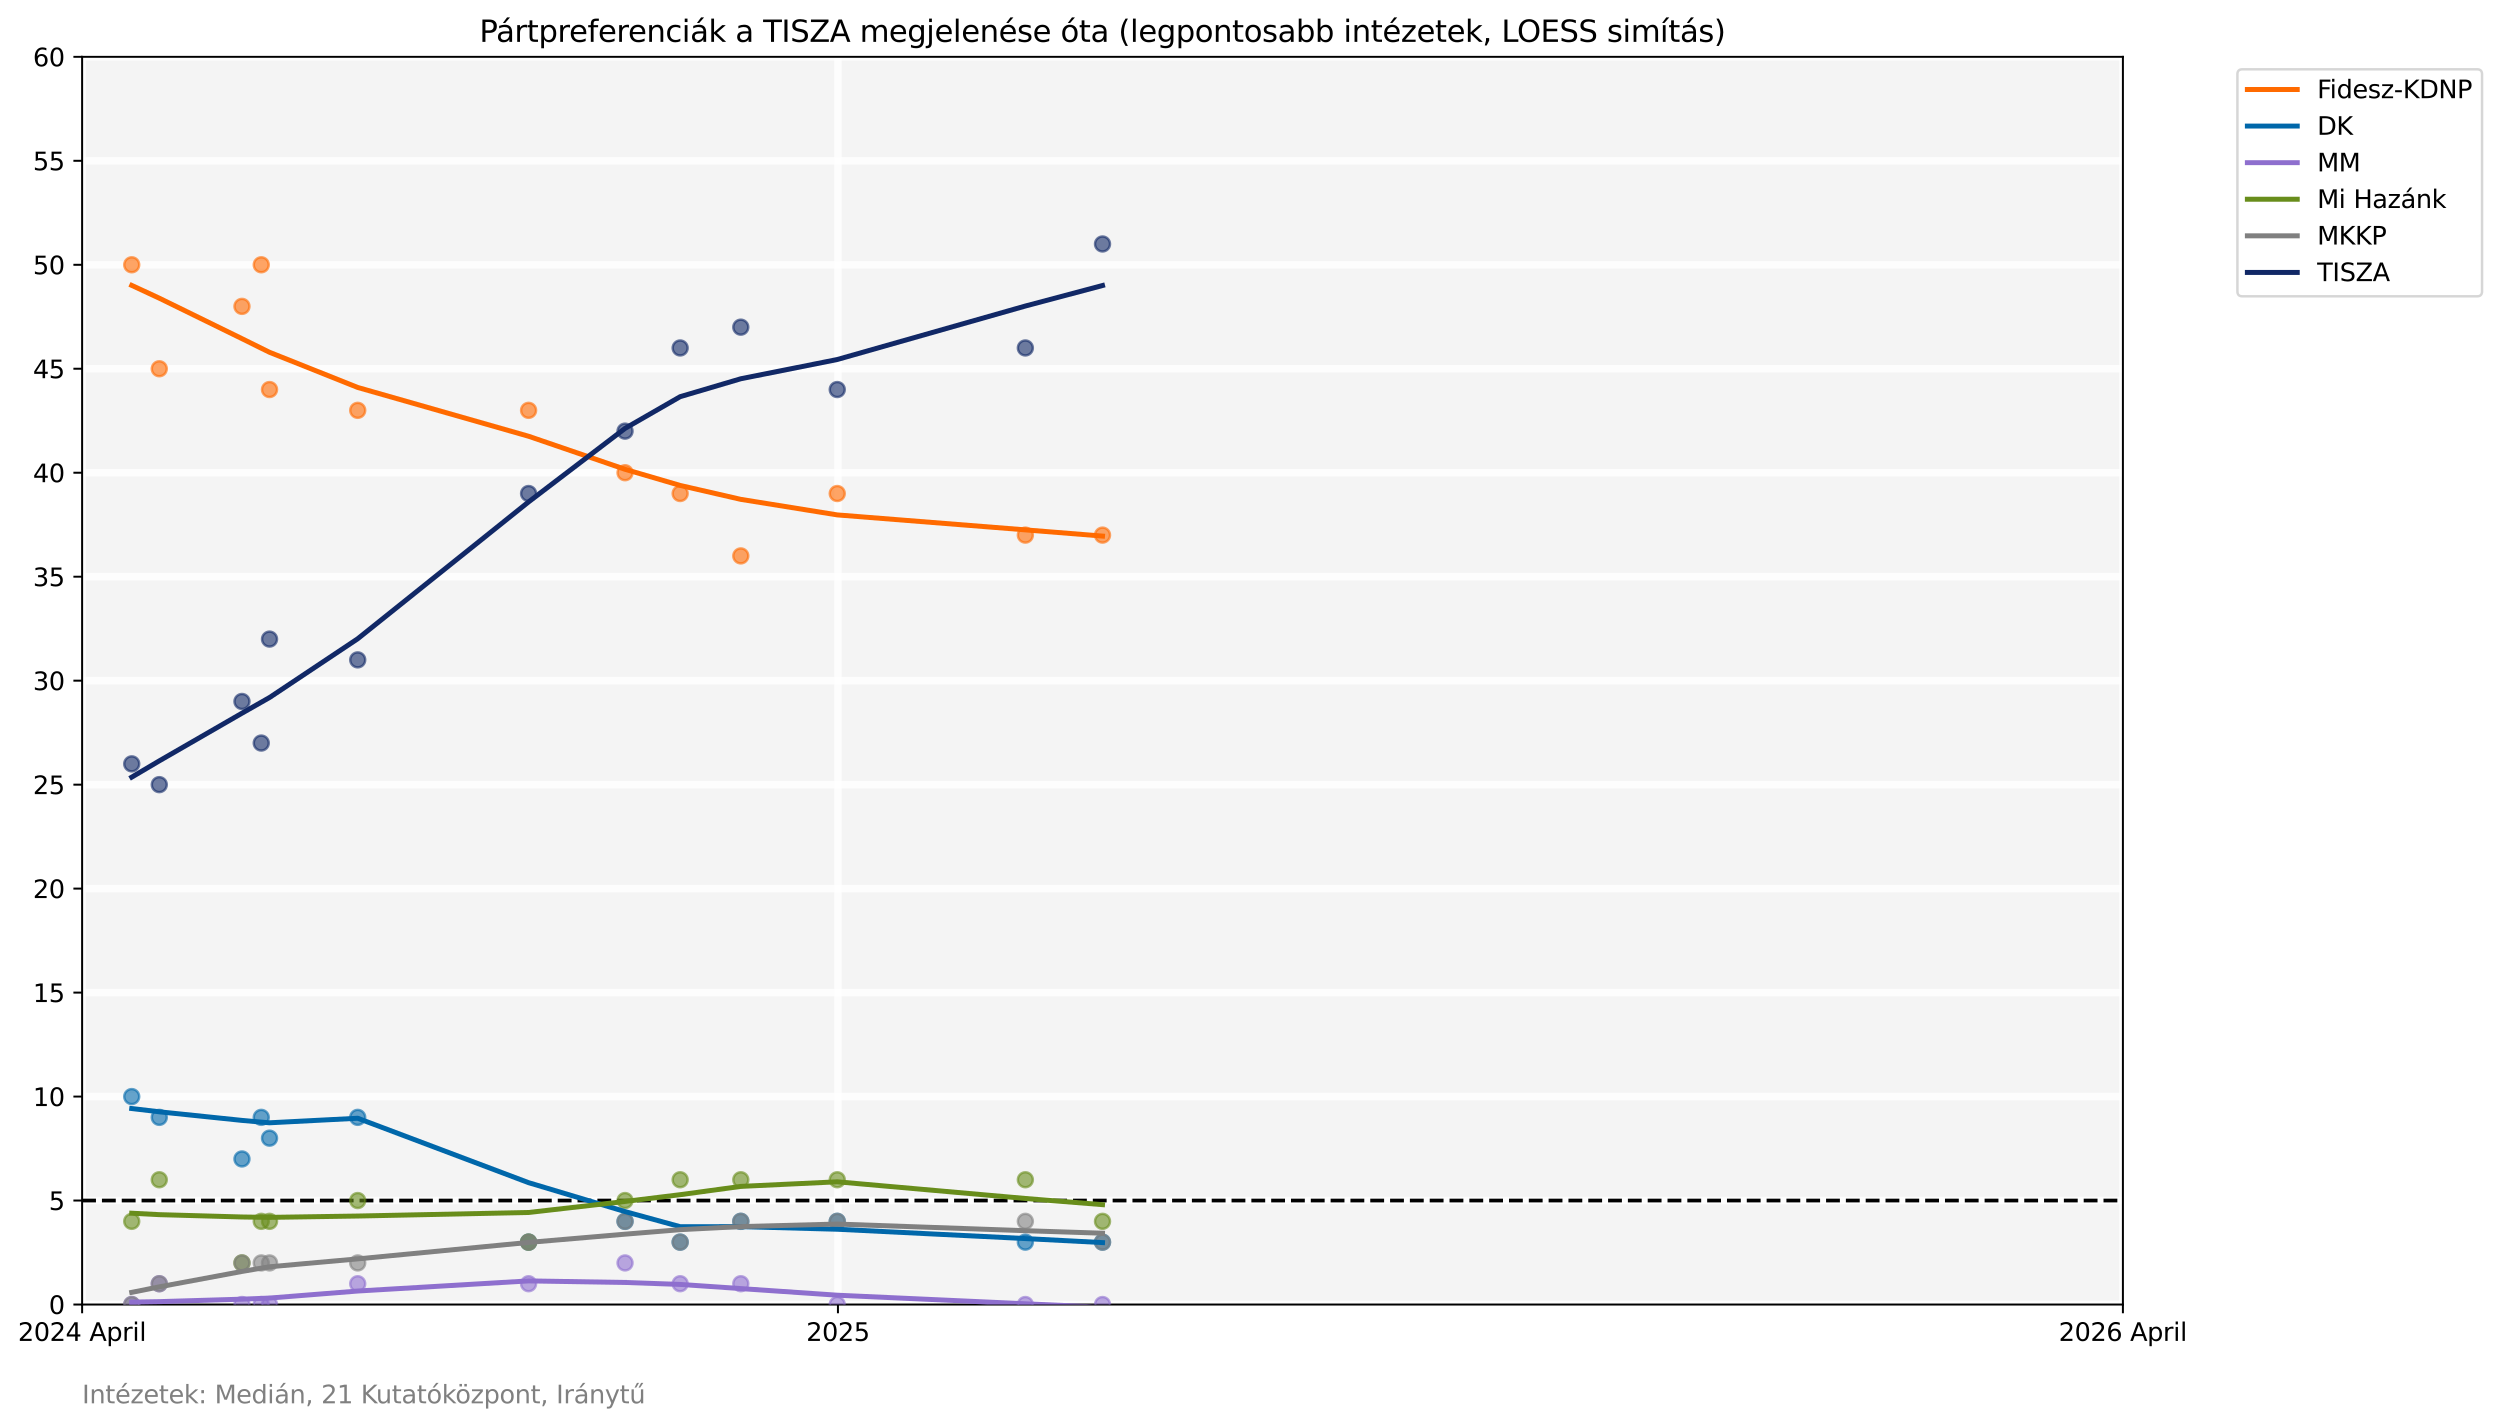 <?xml version="1.0" encoding="utf-8" standalone="no"?>
<!DOCTYPE svg PUBLIC "-//W3C//DTD SVG 1.1//EN"
  "http://www.w3.org/Graphics/SVG/1.1/DTD/svg11.dtd">
<svg xmlns:xlink="http://www.w3.org/1999/xlink" width="1002.897pt" height="572.228pt" viewBox="0 0 1002.897 572.228" xmlns="http://www.w3.org/2000/svg" version="1.1">
 <defs>
  <style type="text/css">*{stroke-linejoin: round; stroke-linecap: butt}</style>
 </defs>
 <g id="figure_1">
  <g id="patch_1">
   <path d="M 0 572.228 
L 1002.897 572.228 
L 1002.897 0 
L 0 0 
z
" style="fill: #ffffff"/>
  </g>
  <g id="axes_1">
   <g id="patch_2">
    <path d="M 32.942 523.318 
L 851.622 523.318 
L 851.622 22.798 
L 32.942 22.798 
z
" style="fill: #f4f4f4"/>
   </g>
   <g id="matplotlib.axis_1">
    <g id="xtick_1">
     <g id="line2d_1">
      <path d="M 32.942 523.318 
L 32.942 22.798 
" clip-path="url(#p84d9c81aa8)" style="fill: none; stroke: #ffffff; stroke-opacity: 0.8; stroke-width: 3; stroke-linecap: square"/>
     </g>
     <g id="line2d_2">
      <defs>
       <path id="m5b4b3f7ab1" d="M 0 0 
L 0 3.5 
" style="stroke: #000000; stroke-width: 0.8"/>
      </defs>
      <g>
       <use xlink:href="#m5b4b3f7ab1" x="32.942" y="523.318" style="stroke: #000000; stroke-width: 0.8"/>
      </g>
     </g>
     <g id="text_1">
      <!-- 2024 April -->
      <g transform="translate(7.2 537.917) scale(0.1 -0.1)">
       <defs>
        <path id="DejaVuSans-32" d="M 1228 531 
L 3431 531 
L 3431 0 
L 469 0 
L 469 531 
Q 828 903 1448 1529 
Q 2069 2156 2228 2338 
Q 2531 2678 2651 2914 
Q 2772 3150 2772 3378 
Q 2772 3750 2511 3984 
Q 2250 4219 1831 4219 
Q 1534 4219 1204 4116 
Q 875 4013 500 3803 
L 500 4441 
Q 881 4594 1212 4672 
Q 1544 4750 1819 4750 
Q 2544 4750 2975 4387 
Q 3406 4025 3406 3419 
Q 3406 3131 3298 2873 
Q 3191 2616 2906 2266 
Q 2828 2175 2409 1742 
Q 1991 1309 1228 531 
z
" transform="scale(0.016)"/>
        <path id="DejaVuSans-30" d="M 2034 4250 
Q 1547 4250 1301 3770 
Q 1056 3291 1056 2328 
Q 1056 1369 1301 889 
Q 1547 409 2034 409 
Q 2525 409 2770 889 
Q 3016 1369 3016 2328 
Q 3016 3291 2770 3770 
Q 2525 4250 2034 4250 
z
M 2034 4750 
Q 2819 4750 3233 4129 
Q 3647 3509 3647 2328 
Q 3647 1150 3233 529 
Q 2819 -91 2034 -91 
Q 1250 -91 836 529 
Q 422 1150 422 2328 
Q 422 3509 836 4129 
Q 1250 4750 2034 4750 
z
" transform="scale(0.016)"/>
        <path id="DejaVuSans-34" d="M 2419 4116 
L 825 1625 
L 2419 1625 
L 2419 4116 
z
M 2253 4666 
L 3047 4666 
L 3047 1625 
L 3713 1625 
L 3713 1100 
L 3047 1100 
L 3047 0 
L 2419 0 
L 2419 1100 
L 313 1100 
L 313 1709 
L 2253 4666 
z
" transform="scale(0.016)"/>
        <path id="DejaVuSans-20" transform="scale(0.016)"/>
        <path id="DejaVuSans-41" d="M 2188 4044 
L 1331 1722 
L 3047 1722 
L 2188 4044 
z
M 1831 4666 
L 2547 4666 
L 4325 0 
L 3669 0 
L 3244 1197 
L 1141 1197 
L 716 0 
L 50 0 
L 1831 4666 
z
" transform="scale(0.016)"/>
        <path id="DejaVuSans-70" d="M 1159 525 
L 1159 -1331 
L 581 -1331 
L 581 3500 
L 1159 3500 
L 1159 2969 
Q 1341 3281 1617 3432 
Q 1894 3584 2278 3584 
Q 2916 3584 3314 3078 
Q 3713 2572 3713 1747 
Q 3713 922 3314 415 
Q 2916 -91 2278 -91 
Q 1894 -91 1617 61 
Q 1341 213 1159 525 
z
M 3116 1747 
Q 3116 2381 2855 2742 
Q 2594 3103 2138 3103 
Q 1681 3103 1420 2742 
Q 1159 2381 1159 1747 
Q 1159 1113 1420 752 
Q 1681 391 2138 391 
Q 2594 391 2855 752 
Q 3116 1113 3116 1747 
z
" transform="scale(0.016)"/>
        <path id="DejaVuSans-72" d="M 2631 2963 
Q 2534 3019 2420 3045 
Q 2306 3072 2169 3072 
Q 1681 3072 1420 2755 
Q 1159 2438 1159 1844 
L 1159 0 
L 581 0 
L 581 3500 
L 1159 3500 
L 1159 2956 
Q 1341 3275 1631 3429 
Q 1922 3584 2338 3584 
Q 2397 3584 2469 3576 
Q 2541 3569 2628 3553 
L 2631 2963 
z
" transform="scale(0.016)"/>
        <path id="DejaVuSans-69" d="M 603 3500 
L 1178 3500 
L 1178 0 
L 603 0 
L 603 3500 
z
M 603 4863 
L 1178 4863 
L 1178 4134 
L 603 4134 
L 603 4863 
z
" transform="scale(0.016)"/>
        <path id="DejaVuSans-6c" d="M 603 4863 
L 1178 4863 
L 1178 0 
L 603 0 
L 603 4863 
z
" transform="scale(0.016)"/>
       </defs>
       <use xlink:href="#DejaVuSans-32"/>
       <use xlink:href="#DejaVuSans-30" transform="translate(63.623 0)"/>
       <use xlink:href="#DejaVuSans-32" transform="translate(127.246 0)"/>
       <use xlink:href="#DejaVuSans-34" transform="translate(190.869 0)"/>
       <use xlink:href="#DejaVuSans-20" transform="translate(254.492 0)"/>
       <use xlink:href="#DejaVuSans-41" transform="translate(286.279 0)"/>
       <use xlink:href="#DejaVuSans-70" transform="translate(354.688 0)"/>
       <use xlink:href="#DejaVuSans-72" transform="translate(418.164 0)"/>
       <use xlink:href="#DejaVuSans-69" transform="translate(459.277 0)"/>
       <use xlink:href="#DejaVuSans-6c" transform="translate(487.061 0)"/>
      </g>
     </g>
    </g>
    <g id="xtick_2">
     <g id="line2d_3">
      <path d="M 336.147 523.318 
L 336.147 22.798 
" clip-path="url(#p84d9c81aa8)" style="fill: none; stroke: #ffffff; stroke-opacity: 0.8; stroke-width: 3; stroke-linecap: square"/>
     </g>
     <g id="line2d_4">
      <g>
       <use xlink:href="#m5b4b3f7ab1" x="336.147" y="523.318" style="stroke: #000000; stroke-width: 0.8"/>
      </g>
     </g>
     <g id="text_2">
      <!-- 2025 -->
      <g transform="translate(323.422 537.917) scale(0.1 -0.1)">
       <defs>
        <path id="DejaVuSans-35" d="M 691 4666 
L 3169 4666 
L 3169 4134 
L 1269 4134 
L 1269 2991 
Q 1406 3038 1543 3061 
Q 1681 3084 1819 3084 
Q 2600 3084 3056 2656 
Q 3513 2228 3513 1497 
Q 3513 744 3044 326 
Q 2575 -91 1722 -91 
Q 1428 -91 1123 -41 
Q 819 9 494 109 
L 494 744 
Q 775 591 1075 516 
Q 1375 441 1709 441 
Q 2250 441 2565 725 
Q 2881 1009 2881 1497 
Q 2881 1984 2565 2268 
Q 2250 2553 1709 2553 
Q 1456 2553 1204 2497 
Q 953 2441 691 2322 
L 691 4666 
z
" transform="scale(0.016)"/>
       </defs>
       <use xlink:href="#DejaVuSans-32"/>
       <use xlink:href="#DejaVuSans-30" transform="translate(63.623 0)"/>
       <use xlink:href="#DejaVuSans-32" transform="translate(127.246 0)"/>
       <use xlink:href="#DejaVuSans-35" transform="translate(190.869 0)"/>
      </g>
     </g>
    </g>
    <g id="xtick_3">
     <g id="line2d_5">
      <path d="M 851.622 523.318 
L 851.622 22.798 
" clip-path="url(#p84d9c81aa8)" style="fill: none; stroke: #ffffff; stroke-opacity: 0.8; stroke-width: 3; stroke-linecap: square"/>
     </g>
     <g id="line2d_6">
      <g>
       <use xlink:href="#m5b4b3f7ab1" x="851.622" y="523.318" style="stroke: #000000; stroke-width: 0.8"/>
      </g>
     </g>
     <g id="text_3">
      <!-- 2026 April -->
      <g transform="translate(825.88 537.917) scale(0.1 -0.1)">
       <defs>
        <path id="DejaVuSans-36" d="M 2113 2584 
Q 1688 2584 1439 2293 
Q 1191 2003 1191 1497 
Q 1191 994 1439 701 
Q 1688 409 2113 409 
Q 2538 409 2786 701 
Q 3034 994 3034 1497 
Q 3034 2003 2786 2293 
Q 2538 2584 2113 2584 
z
M 3366 4563 
L 3366 3988 
Q 3128 4100 2886 4159 
Q 2644 4219 2406 4219 
Q 1781 4219 1451 3797 
Q 1122 3375 1075 2522 
Q 1259 2794 1537 2939 
Q 1816 3084 2150 3084 
Q 2853 3084 3261 2657 
Q 3669 2231 3669 1497 
Q 3669 778 3244 343 
Q 2819 -91 2113 -91 
Q 1303 -91 875 529 
Q 447 1150 447 2328 
Q 447 3434 972 4092 
Q 1497 4750 2381 4750 
Q 2619 4750 2861 4703 
Q 3103 4656 3366 4563 
z
" transform="scale(0.016)"/>
       </defs>
       <use xlink:href="#DejaVuSans-32"/>
       <use xlink:href="#DejaVuSans-30" transform="translate(63.623 0)"/>
       <use xlink:href="#DejaVuSans-32" transform="translate(127.246 0)"/>
       <use xlink:href="#DejaVuSans-36" transform="translate(190.869 0)"/>
       <use xlink:href="#DejaVuSans-20" transform="translate(254.492 0)"/>
       <use xlink:href="#DejaVuSans-41" transform="translate(286.279 0)"/>
       <use xlink:href="#DejaVuSans-70" transform="translate(354.688 0)"/>
       <use xlink:href="#DejaVuSans-72" transform="translate(418.164 0)"/>
       <use xlink:href="#DejaVuSans-69" transform="translate(459.277 0)"/>
       <use xlink:href="#DejaVuSans-6c" transform="translate(487.061 0)"/>
      </g>
     </g>
    </g>
   </g>
   <g id="matplotlib.axis_2">
    <g id="ytick_1">
     <g id="line2d_7">
      <path d="M 32.942 523.318 
L 851.622 523.318 
" clip-path="url(#p84d9c81aa8)" style="fill: none; stroke: #ffffff; stroke-opacity: 0.8; stroke-width: 3; stroke-linecap: square"/>
     </g>
     <g id="line2d_8">
      <defs>
       <path id="mb18978739e" d="M 0 0 
L -3.5 0 
" style="stroke: #000000; stroke-width: 0.8"/>
      </defs>
      <g>
       <use xlink:href="#mb18978739e" x="32.942" y="523.318" style="stroke: #000000; stroke-width: 0.8"/>
      </g>
     </g>
     <g id="text_4">
      <!-- 0 -->
      <g transform="translate(19.58 527.117) scale(0.1 -0.1)">
       <use xlink:href="#DejaVuSans-30"/>
      </g>
     </g>
    </g>
    <g id="ytick_2">
     <g id="line2d_9">
      <path d="M 32.942 481.608 
L 851.622 481.608 
" clip-path="url(#p84d9c81aa8)" style="fill: none; stroke: #ffffff; stroke-opacity: 0.8; stroke-width: 3; stroke-linecap: square"/>
     </g>
     <g id="line2d_10">
      <g>
       <use xlink:href="#mb18978739e" x="32.942" y="481.608" style="stroke: #000000; stroke-width: 0.8"/>
      </g>
     </g>
     <g id="text_5">
      <!-- 5 -->
      <g transform="translate(19.58 485.407) scale(0.1 -0.1)">
       <use xlink:href="#DejaVuSans-35"/>
      </g>
     </g>
    </g>
    <g id="ytick_3">
     <g id="line2d_11">
      <path d="M 32.942 439.898 
L 851.622 439.898 
" clip-path="url(#p84d9c81aa8)" style="fill: none; stroke: #ffffff; stroke-opacity: 0.8; stroke-width: 3; stroke-linecap: square"/>
     </g>
     <g id="line2d_12">
      <g>
       <use xlink:href="#mb18978739e" x="32.942" y="439.898" style="stroke: #000000; stroke-width: 0.8"/>
      </g>
     </g>
     <g id="text_6">
      <!-- 10 -->
      <g transform="translate(13.217 443.697) scale(0.1 -0.1)">
       <defs>
        <path id="DejaVuSans-31" d="M 794 531 
L 1825 531 
L 1825 4091 
L 703 3866 
L 703 4441 
L 1819 4666 
L 2450 4666 
L 2450 531 
L 3481 531 
L 3481 0 
L 794 0 
L 794 531 
z
" transform="scale(0.016)"/>
       </defs>
       <use xlink:href="#DejaVuSans-31"/>
       <use xlink:href="#DejaVuSans-30" transform="translate(63.623 0)"/>
      </g>
     </g>
    </g>
    <g id="ytick_4">
     <g id="line2d_13">
      <path d="M 32.942 398.188 
L 851.622 398.188 
" clip-path="url(#p84d9c81aa8)" style="fill: none; stroke: #ffffff; stroke-opacity: 0.8; stroke-width: 3; stroke-linecap: square"/>
     </g>
     <g id="line2d_14">
      <g>
       <use xlink:href="#mb18978739e" x="32.942" y="398.188" style="stroke: #000000; stroke-width: 0.8"/>
      </g>
     </g>
     <g id="text_7">
      <!-- 15 -->
      <g transform="translate(13.217 401.987) scale(0.1 -0.1)">
       <use xlink:href="#DejaVuSans-31"/>
       <use xlink:href="#DejaVuSans-35" transform="translate(63.623 0)"/>
      </g>
     </g>
    </g>
    <g id="ytick_5">
     <g id="line2d_15">
      <path d="M 32.942 356.478 
L 851.622 356.478 
" clip-path="url(#p84d9c81aa8)" style="fill: none; stroke: #ffffff; stroke-opacity: 0.8; stroke-width: 3; stroke-linecap: square"/>
     </g>
     <g id="line2d_16">
      <g>
       <use xlink:href="#mb18978739e" x="32.942" y="356.478" style="stroke: #000000; stroke-width: 0.8"/>
      </g>
     </g>
     <g id="text_8">
      <!-- 20 -->
      <g transform="translate(13.217 360.277) scale(0.1 -0.1)">
       <use xlink:href="#DejaVuSans-32"/>
       <use xlink:href="#DejaVuSans-30" transform="translate(63.623 0)"/>
      </g>
     </g>
    </g>
    <g id="ytick_6">
     <g id="line2d_17">
      <path d="M 32.942 314.768 
L 851.622 314.768 
" clip-path="url(#p84d9c81aa8)" style="fill: none; stroke: #ffffff; stroke-opacity: 0.8; stroke-width: 3; stroke-linecap: square"/>
     </g>
     <g id="line2d_18">
      <g>
       <use xlink:href="#mb18978739e" x="32.942" y="314.768" style="stroke: #000000; stroke-width: 0.8"/>
      </g>
     </g>
     <g id="text_9">
      <!-- 25 -->
      <g transform="translate(13.217 318.567) scale(0.1 -0.1)">
       <use xlink:href="#DejaVuSans-32"/>
       <use xlink:href="#DejaVuSans-35" transform="translate(63.623 0)"/>
      </g>
     </g>
    </g>
    <g id="ytick_7">
     <g id="line2d_19">
      <path d="M 32.942 273.058 
L 851.622 273.058 
" clip-path="url(#p84d9c81aa8)" style="fill: none; stroke: #ffffff; stroke-opacity: 0.8; stroke-width: 3; stroke-linecap: square"/>
     </g>
     <g id="line2d_20">
      <g>
       <use xlink:href="#mb18978739e" x="32.942" y="273.058" style="stroke: #000000; stroke-width: 0.8"/>
      </g>
     </g>
     <g id="text_10">
      <!-- 30 -->
      <g transform="translate(13.217 276.857) scale(0.1 -0.1)">
       <defs>
        <path id="DejaVuSans-33" d="M 2597 2516 
Q 3050 2419 3304 2112 
Q 3559 1806 3559 1356 
Q 3559 666 3084 287 
Q 2609 -91 1734 -91 
Q 1441 -91 1130 -33 
Q 819 25 488 141 
L 488 750 
Q 750 597 1062 519 
Q 1375 441 1716 441 
Q 2309 441 2620 675 
Q 2931 909 2931 1356 
Q 2931 1769 2642 2001 
Q 2353 2234 1838 2234 
L 1294 2234 
L 1294 2753 
L 1863 2753 
Q 2328 2753 2575 2939 
Q 2822 3125 2822 3475 
Q 2822 3834 2567 4026 
Q 2313 4219 1838 4219 
Q 1578 4219 1281 4162 
Q 984 4106 628 3988 
L 628 4550 
Q 988 4650 1302 4700 
Q 1616 4750 1894 4750 
Q 2613 4750 3031 4423 
Q 3450 4097 3450 3541 
Q 3450 3153 3228 2886 
Q 3006 2619 2597 2516 
z
" transform="scale(0.016)"/>
       </defs>
       <use xlink:href="#DejaVuSans-33"/>
       <use xlink:href="#DejaVuSans-30" transform="translate(63.623 0)"/>
      </g>
     </g>
    </g>
    <g id="ytick_8">
     <g id="line2d_21">
      <path d="M 32.942 231.348 
L 851.622 231.348 
" clip-path="url(#p84d9c81aa8)" style="fill: none; stroke: #ffffff; stroke-opacity: 0.8; stroke-width: 3; stroke-linecap: square"/>
     </g>
     <g id="line2d_22">
      <g>
       <use xlink:href="#mb18978739e" x="32.942" y="231.348" style="stroke: #000000; stroke-width: 0.8"/>
      </g>
     </g>
     <g id="text_11">
      <!-- 35 -->
      <g transform="translate(13.217 235.147) scale(0.1 -0.1)">
       <use xlink:href="#DejaVuSans-33"/>
       <use xlink:href="#DejaVuSans-35" transform="translate(63.623 0)"/>
      </g>
     </g>
    </g>
    <g id="ytick_9">
     <g id="line2d_23">
      <path d="M 32.942 189.638 
L 851.622 189.638 
" clip-path="url(#p84d9c81aa8)" style="fill: none; stroke: #ffffff; stroke-opacity: 0.8; stroke-width: 3; stroke-linecap: square"/>
     </g>
     <g id="line2d_24">
      <g>
       <use xlink:href="#mb18978739e" x="32.942" y="189.638" style="stroke: #000000; stroke-width: 0.8"/>
      </g>
     </g>
     <g id="text_12">
      <!-- 40 -->
      <g transform="translate(13.217 193.437) scale(0.1 -0.1)">
       <use xlink:href="#DejaVuSans-34"/>
       <use xlink:href="#DejaVuSans-30" transform="translate(63.623 0)"/>
      </g>
     </g>
    </g>
    <g id="ytick_10">
     <g id="line2d_25">
      <path d="M 32.942 147.928 
L 851.622 147.928 
" clip-path="url(#p84d9c81aa8)" style="fill: none; stroke: #ffffff; stroke-opacity: 0.8; stroke-width: 3; stroke-linecap: square"/>
     </g>
     <g id="line2d_26">
      <g>
       <use xlink:href="#mb18978739e" x="32.942" y="147.928" style="stroke: #000000; stroke-width: 0.8"/>
      </g>
     </g>
     <g id="text_13">
      <!-- 45 -->
      <g transform="translate(13.217 151.727) scale(0.1 -0.1)">
       <use xlink:href="#DejaVuSans-34"/>
       <use xlink:href="#DejaVuSans-35" transform="translate(63.623 0)"/>
      </g>
     </g>
    </g>
    <g id="ytick_11">
     <g id="line2d_27">
      <path d="M 32.942 106.218 
L 851.622 106.218 
" clip-path="url(#p84d9c81aa8)" style="fill: none; stroke: #ffffff; stroke-opacity: 0.8; stroke-width: 3; stroke-linecap: square"/>
     </g>
     <g id="line2d_28">
      <g>
       <use xlink:href="#mb18978739e" x="32.942" y="106.218" style="stroke: #000000; stroke-width: 0.8"/>
      </g>
     </g>
     <g id="text_14">
      <!-- 50 -->
      <g transform="translate(13.217 110.017) scale(0.1 -0.1)">
       <use xlink:href="#DejaVuSans-35"/>
       <use xlink:href="#DejaVuSans-30" transform="translate(63.623 0)"/>
      </g>
     </g>
    </g>
    <g id="ytick_12">
     <g id="line2d_29">
      <path d="M 32.942 64.508 
L 851.622 64.508 
" clip-path="url(#p84d9c81aa8)" style="fill: none; stroke: #ffffff; stroke-opacity: 0.8; stroke-width: 3; stroke-linecap: square"/>
     </g>
     <g id="line2d_30">
      <g>
       <use xlink:href="#mb18978739e" x="32.942" y="64.508" style="stroke: #000000; stroke-width: 0.8"/>
      </g>
     </g>
     <g id="text_15">
      <!-- 55 -->
      <g transform="translate(13.217 68.307) scale(0.1 -0.1)">
       <use xlink:href="#DejaVuSans-35"/>
       <use xlink:href="#DejaVuSans-35" transform="translate(63.623 0)"/>
      </g>
     </g>
    </g>
    <g id="ytick_13">
     <g id="line2d_31">
      <path d="M 32.942 22.798 
L 851.622 22.798 
" clip-path="url(#p84d9c81aa8)" style="fill: none; stroke: #ffffff; stroke-opacity: 0.8; stroke-width: 3; stroke-linecap: square"/>
     </g>
     <g id="line2d_32">
      <g>
       <use xlink:href="#mb18978739e" x="32.942" y="22.798" style="stroke: #000000; stroke-width: 0.8"/>
      </g>
     </g>
     <g id="text_16">
      <!-- 60 -->
      <g transform="translate(13.217 26.597) scale(0.1 -0.1)">
       <use xlink:href="#DejaVuSans-36"/>
       <use xlink:href="#DejaVuSans-30" transform="translate(63.623 0)"/>
      </g>
     </g>
    </g>
   </g>
   <g id="line2d_33">
    <path d="M 32.942 481.608 
L 851.622 481.608 
" clip-path="url(#p84d9c81aa8)" style="fill: none; stroke-dasharray: 5.55,2.4; stroke-dashoffset: 0; stroke: #000000; stroke-width: 1.5"/>
   </g>
   <g id="patch_3">
    <path d="M 32.942 523.318 
L 32.942 22.798 
" style="fill: none; stroke: #000000; stroke-width: 0.8; stroke-linejoin: miter; stroke-linecap: square"/>
   </g>
   <g id="patch_4">
    <path d="M 851.622 523.318 
L 851.622 22.798 
" style="fill: none; stroke: #000000; stroke-width: 0.8; stroke-linejoin: miter; stroke-linecap: square"/>
   </g>
   <g id="patch_5">
    <path d="M 32.942 523.318 
L 851.622 523.318 
" style="fill: none; stroke: #000000; stroke-width: 0.8; stroke-linejoin: miter; stroke-linecap: square"/>
   </g>
   <g id="patch_6">
    <path d="M 32.942 22.798 
L 851.622 22.798 
" style="fill: none; stroke: #000000; stroke-width: 0.8; stroke-linejoin: miter; stroke-linecap: square"/>
   </g>
   <g id="PathCollection_1">
    <defs>
     <path id="mdb64364960" d="M 0 3 
C 0.796 3 1.559 2.684 2.121 2.121 
C 2.684 1.559 3 0.796 3 0 
C 3 -0.796 2.684 -1.559 2.121 -2.121 
C 1.559 -2.684 0.796 -3 0 -3 
C -0.796 -3 -1.559 -2.684 -2.121 -2.121 
C -2.684 -1.559 -3 -0.796 -3 0 
C -3 0.796 -2.684 1.559 -2.121 2.121 
C -1.559 2.684 -0.796 3 0 3 
z
" style="stroke: #ff6a00; stroke-opacity: 0.6"/>
    </defs>
    <g clip-path="url(#p84d9c81aa8)">
     <use xlink:href="#mdb64364960" x="52.843" y="106.218" style="fill: #ff6a00; fill-opacity: 0.6; stroke: #ff6a00; stroke-opacity: 0.6"/>
     <use xlink:href="#mdb64364960" x="63.898" y="147.928" style="fill: #ff6a00; fill-opacity: 0.6; stroke: #ff6a00; stroke-opacity: 0.6"/>
     <use xlink:href="#mdb64364960" x="97.066" y="122.902" style="fill: #ff6a00; fill-opacity: 0.6; stroke: #ff6a00; stroke-opacity: 0.6"/>
     <use xlink:href="#mdb64364960" x="104.805" y="106.218" style="fill: #ff6a00; fill-opacity: 0.6; stroke: #ff6a00; stroke-opacity: 0.6"/>
     <use xlink:href="#mdb64364960" x="108.121" y="156.27" style="fill: #ff6a00; fill-opacity: 0.6; stroke: #ff6a00; stroke-opacity: 0.6"/>
     <use xlink:href="#mdb64364960" x="143.5" y="164.612" style="fill: #ff6a00; fill-opacity: 0.6; stroke: #ff6a00; stroke-opacity: 0.6"/>
     <use xlink:href="#mdb64364960" x="212.046" y="164.612" style="fill: #ff6a00; fill-opacity: 0.6; stroke: #ff6a00; stroke-opacity: 0.6"/>
     <use xlink:href="#mdb64364960" x="250.741" y="189.638" style="fill: #ff6a00; fill-opacity: 0.6; stroke: #ff6a00; stroke-opacity: 0.6"/>
     <use xlink:href="#mdb64364960" x="272.852" y="197.98" style="fill: #ff6a00; fill-opacity: 0.6; stroke: #ff6a00; stroke-opacity: 0.6"/>
     <use xlink:href="#mdb64364960" x="297.175" y="223.006" style="fill: #ff6a00; fill-opacity: 0.6; stroke: #ff6a00; stroke-opacity: 0.6"/>
     <use xlink:href="#mdb64364960" x="335.87" y="197.98" style="fill: #ff6a00; fill-opacity: 0.6; stroke: #ff6a00; stroke-opacity: 0.6"/>
     <use xlink:href="#mdb64364960" x="411.326" y="214.664" style="fill: #ff6a00; fill-opacity: 0.6; stroke: #ff6a00; stroke-opacity: 0.6"/>
     <use xlink:href="#mdb64364960" x="442.282" y="214.664" style="fill: #ff6a00; fill-opacity: 0.6; stroke: #ff6a00; stroke-opacity: 0.6"/>
    </g>
   </g>
   <g id="PathCollection_2">
    <defs>
     <path id="m936a6183eb" d="M 0 3 
C 0.796 3 1.559 2.684 2.121 2.121 
C 2.684 1.559 3 0.796 3 0 
C 3 -0.796 2.684 -1.559 2.121 -2.121 
C 1.559 -2.684 0.796 -3 0 -3 
C -0.796 -3 -1.559 -2.684 -2.121 -2.121 
C -2.684 -1.559 -3 -0.796 -3 0 
C -3 0.796 -2.684 1.559 -2.121 2.121 
C -1.559 2.684 -0.796 3 0 3 
z
" style="stroke: #0067aa; stroke-opacity: 0.6"/>
    </defs>
    <g clip-path="url(#p84d9c81aa8)">
     <use xlink:href="#m936a6183eb" x="52.843" y="439.898" style="fill: #0067aa; fill-opacity: 0.6; stroke: #0067aa; stroke-opacity: 0.6"/>
     <use xlink:href="#m936a6183eb" x="63.898" y="448.24" style="fill: #0067aa; fill-opacity: 0.6; stroke: #0067aa; stroke-opacity: 0.6"/>
     <use xlink:href="#m936a6183eb" x="97.066" y="464.924" style="fill: #0067aa; fill-opacity: 0.6; stroke: #0067aa; stroke-opacity: 0.6"/>
     <use xlink:href="#m936a6183eb" x="104.805" y="448.24" style="fill: #0067aa; fill-opacity: 0.6; stroke: #0067aa; stroke-opacity: 0.6"/>
     <use xlink:href="#m936a6183eb" x="108.121" y="456.582" style="fill: #0067aa; fill-opacity: 0.6; stroke: #0067aa; stroke-opacity: 0.6"/>
     <use xlink:href="#m936a6183eb" x="143.5" y="448.24" style="fill: #0067aa; fill-opacity: 0.6; stroke: #0067aa; stroke-opacity: 0.6"/>
     <use xlink:href="#m936a6183eb" x="212.046" y="498.292" style="fill: #0067aa; fill-opacity: 0.6; stroke: #0067aa; stroke-opacity: 0.6"/>
     <use xlink:href="#m936a6183eb" x="250.741" y="489.95" style="fill: #0067aa; fill-opacity: 0.6; stroke: #0067aa; stroke-opacity: 0.6"/>
     <use xlink:href="#m936a6183eb" x="272.852" y="498.292" style="fill: #0067aa; fill-opacity: 0.6; stroke: #0067aa; stroke-opacity: 0.6"/>
     <use xlink:href="#m936a6183eb" x="297.175" y="489.95" style="fill: #0067aa; fill-opacity: 0.6; stroke: #0067aa; stroke-opacity: 0.6"/>
     <use xlink:href="#m936a6183eb" x="335.87" y="489.95" style="fill: #0067aa; fill-opacity: 0.6; stroke: #0067aa; stroke-opacity: 0.6"/>
     <use xlink:href="#m936a6183eb" x="411.326" y="498.292" style="fill: #0067aa; fill-opacity: 0.6; stroke: #0067aa; stroke-opacity: 0.6"/>
     <use xlink:href="#m936a6183eb" x="442.282" y="498.292" style="fill: #0067aa; fill-opacity: 0.6; stroke: #0067aa; stroke-opacity: 0.6"/>
    </g>
   </g>
   <g id="PathCollection_3">
    <defs>
     <path id="m066fbdbf66" d="M 0 3 
C 0.796 3 1.559 2.684 2.121 2.121 
C 2.684 1.559 3 0.796 3 0 
C 3 -0.796 2.684 -1.559 2.121 -2.121 
C 1.559 -2.684 0.796 -3 0 -3 
C -0.796 -3 -1.559 -2.684 -2.121 -2.121 
C -2.684 -1.559 -3 -0.796 -3 0 
C -3 0.796 -2.684 1.559 -2.121 2.121 
C -1.559 2.684 -0.796 3 0 3 
z
" style="stroke: #8e6fce; stroke-opacity: 0.6"/>
    </defs>
    <g clip-path="url(#p84d9c81aa8)">
     <use xlink:href="#m066fbdbf66" x="52.843" y="523.318" style="fill: #8e6fce; fill-opacity: 0.6; stroke: #8e6fce; stroke-opacity: 0.6"/>
     <use xlink:href="#m066fbdbf66" x="63.898" y="514.976" style="fill: #8e6fce; fill-opacity: 0.6; stroke: #8e6fce; stroke-opacity: 0.6"/>
     <use xlink:href="#m066fbdbf66" x="97.066" y="523.318" style="fill: #8e6fce; fill-opacity: 0.6; stroke: #8e6fce; stroke-opacity: 0.6"/>
     <use xlink:href="#m066fbdbf66" x="104.805" y="523.318" style="fill: #8e6fce; fill-opacity: 0.6; stroke: #8e6fce; stroke-opacity: 0.6"/>
     <use xlink:href="#m066fbdbf66" x="108.121" y="523.318" style="fill: #8e6fce; fill-opacity: 0.6; stroke: #8e6fce; stroke-opacity: 0.6"/>
     <use xlink:href="#m066fbdbf66" x="143.5" y="514.976" style="fill: #8e6fce; fill-opacity: 0.6; stroke: #8e6fce; stroke-opacity: 0.6"/>
     <use xlink:href="#m066fbdbf66" x="212.046" y="514.976" style="fill: #8e6fce; fill-opacity: 0.6; stroke: #8e6fce; stroke-opacity: 0.6"/>
     <use xlink:href="#m066fbdbf66" x="250.741" y="506.634" style="fill: #8e6fce; fill-opacity: 0.6; stroke: #8e6fce; stroke-opacity: 0.6"/>
     <use xlink:href="#m066fbdbf66" x="272.852" y="514.976" style="fill: #8e6fce; fill-opacity: 0.6; stroke: #8e6fce; stroke-opacity: 0.6"/>
     <use xlink:href="#m066fbdbf66" x="297.175" y="514.976" style="fill: #8e6fce; fill-opacity: 0.6; stroke: #8e6fce; stroke-opacity: 0.6"/>
     <use xlink:href="#m066fbdbf66" x="335.87" y="523.318" style="fill: #8e6fce; fill-opacity: 0.6; stroke: #8e6fce; stroke-opacity: 0.6"/>
     <use xlink:href="#m066fbdbf66" x="411.326" y="523.318" style="fill: #8e6fce; fill-opacity: 0.6; stroke: #8e6fce; stroke-opacity: 0.6"/>
     <use xlink:href="#m066fbdbf66" x="442.282" y="523.318" style="fill: #8e6fce; fill-opacity: 0.6; stroke: #8e6fce; stroke-opacity: 0.6"/>
    </g>
   </g>
   <g id="PathCollection_4">
    <defs>
     <path id="m28acd90016" d="M 0 3 
C 0.796 3 1.559 2.684 2.121 2.121 
C 2.684 1.559 3 0.796 3 0 
C 3 -0.796 2.684 -1.559 2.121 -2.121 
C 1.559 -2.684 0.796 -3 0 -3 
C -0.796 -3 -1.559 -2.684 -2.121 -2.121 
C -2.684 -1.559 -3 -0.796 -3 0 
C -3 0.796 -2.684 1.559 -2.121 2.121 
C -1.559 2.684 -0.796 3 0 3 
z
" style="stroke: #688d1b; stroke-opacity: 0.6"/>
    </defs>
    <g clip-path="url(#p84d9c81aa8)">
     <use xlink:href="#m28acd90016" x="52.843" y="489.95" style="fill: #688d1b; fill-opacity: 0.6; stroke: #688d1b; stroke-opacity: 0.6"/>
     <use xlink:href="#m28acd90016" x="63.898" y="473.266" style="fill: #688d1b; fill-opacity: 0.6; stroke: #688d1b; stroke-opacity: 0.6"/>
     <use xlink:href="#m28acd90016" x="97.066" y="506.634" style="fill: #688d1b; fill-opacity: 0.6; stroke: #688d1b; stroke-opacity: 0.6"/>
     <use xlink:href="#m28acd90016" x="104.805" y="489.95" style="fill: #688d1b; fill-opacity: 0.6; stroke: #688d1b; stroke-opacity: 0.6"/>
     <use xlink:href="#m28acd90016" x="108.121" y="489.95" style="fill: #688d1b; fill-opacity: 0.6; stroke: #688d1b; stroke-opacity: 0.6"/>
     <use xlink:href="#m28acd90016" x="143.5" y="481.608" style="fill: #688d1b; fill-opacity: 0.6; stroke: #688d1b; stroke-opacity: 0.6"/>
     <use xlink:href="#m28acd90016" x="212.046" y="498.292" style="fill: #688d1b; fill-opacity: 0.6; stroke: #688d1b; stroke-opacity: 0.6"/>
     <use xlink:href="#m28acd90016" x="250.741" y="481.608" style="fill: #688d1b; fill-opacity: 0.6; stroke: #688d1b; stroke-opacity: 0.6"/>
     <use xlink:href="#m28acd90016" x="272.852" y="473.266" style="fill: #688d1b; fill-opacity: 0.6; stroke: #688d1b; stroke-opacity: 0.6"/>
     <use xlink:href="#m28acd90016" x="297.175" y="473.266" style="fill: #688d1b; fill-opacity: 0.6; stroke: #688d1b; stroke-opacity: 0.6"/>
     <use xlink:href="#m28acd90016" x="335.87" y="473.266" style="fill: #688d1b; fill-opacity: 0.6; stroke: #688d1b; stroke-opacity: 0.6"/>
     <use xlink:href="#m28acd90016" x="411.326" y="473.266" style="fill: #688d1b; fill-opacity: 0.6; stroke: #688d1b; stroke-opacity: 0.6"/>
     <use xlink:href="#m28acd90016" x="442.282" y="489.95" style="fill: #688d1b; fill-opacity: 0.6; stroke: #688d1b; stroke-opacity: 0.6"/>
    </g>
   </g>
   <g id="PathCollection_5">
    <defs>
     <path id="md92ba7be35" d="M 0 3 
C 0.796 3 1.559 2.684 2.121 2.121 
C 2.684 1.559 3 0.796 3 0 
C 3 -0.796 2.684 -1.559 2.121 -2.121 
C 1.559 -2.684 0.796 -3 0 -3 
C -0.796 -3 -1.559 -2.684 -2.121 -2.121 
C -2.684 -1.559 -3 -0.796 -3 0 
C -3 0.796 -2.684 1.559 -2.121 2.121 
C -1.559 2.684 -0.796 3 0 3 
z
" style="stroke: #808080; stroke-opacity: 0.6"/>
    </defs>
    <g clip-path="url(#p84d9c81aa8)">
     <use xlink:href="#md92ba7be35" x="52.843" y="523.318" style="fill: #808080; fill-opacity: 0.6; stroke: #808080; stroke-opacity: 0.6"/>
     <use xlink:href="#md92ba7be35" x="63.898" y="514.976" style="fill: #808080; fill-opacity: 0.6; stroke: #808080; stroke-opacity: 0.6"/>
     <use xlink:href="#md92ba7be35" x="97.066" y="506.634" style="fill: #808080; fill-opacity: 0.6; stroke: #808080; stroke-opacity: 0.6"/>
     <use xlink:href="#md92ba7be35" x="104.805" y="506.634" style="fill: #808080; fill-opacity: 0.6; stroke: #808080; stroke-opacity: 0.6"/>
     <use xlink:href="#md92ba7be35" x="108.121" y="506.634" style="fill: #808080; fill-opacity: 0.6; stroke: #808080; stroke-opacity: 0.6"/>
     <use xlink:href="#md92ba7be35" x="143.5" y="506.634" style="fill: #808080; fill-opacity: 0.6; stroke: #808080; stroke-opacity: 0.6"/>
     <use xlink:href="#md92ba7be35" x="212.046" y="498.292" style="fill: #808080; fill-opacity: 0.6; stroke: #808080; stroke-opacity: 0.6"/>
     <use xlink:href="#md92ba7be35" x="250.741" y="489.95" style="fill: #808080; fill-opacity: 0.6; stroke: #808080; stroke-opacity: 0.6"/>
     <use xlink:href="#md92ba7be35" x="272.852" y="498.292" style="fill: #808080; fill-opacity: 0.6; stroke: #808080; stroke-opacity: 0.6"/>
     <use xlink:href="#md92ba7be35" x="297.175" y="489.95" style="fill: #808080; fill-opacity: 0.6; stroke: #808080; stroke-opacity: 0.6"/>
     <use xlink:href="#md92ba7be35" x="335.87" y="489.95" style="fill: #808080; fill-opacity: 0.6; stroke: #808080; stroke-opacity: 0.6"/>
     <use xlink:href="#md92ba7be35" x="411.326" y="489.95" style="fill: #808080; fill-opacity: 0.6; stroke: #808080; stroke-opacity: 0.6"/>
     <use xlink:href="#md92ba7be35" x="442.282" y="498.292" style="fill: #808080; fill-opacity: 0.6; stroke: #808080; stroke-opacity: 0.6"/>
    </g>
   </g>
   <g id="PathCollection_6">
    <defs>
     <path id="m052fd4392a" d="M 0 3 
C 0.796 3 1.559 2.684 2.121 2.121 
C 2.684 1.559 3 0.796 3 0 
C 3 -0.796 2.684 -1.559 2.121 -2.121 
C 1.559 -2.684 0.796 -3 0 -3 
C -0.796 -3 -1.559 -2.684 -2.121 -2.121 
C -2.684 -1.559 -3 -0.796 -3 0 
C -3 0.796 -2.684 1.559 -2.121 2.121 
C -1.559 2.684 -0.796 3 0 3 
z
" style="stroke: #112866; stroke-opacity: 0.6"/>
    </defs>
    <g clip-path="url(#p84d9c81aa8)">
     <use xlink:href="#m052fd4392a" x="52.843" y="306.426" style="fill: #112866; fill-opacity: 0.6; stroke: #112866; stroke-opacity: 0.6"/>
     <use xlink:href="#m052fd4392a" x="63.898" y="314.768" style="fill: #112866; fill-opacity: 0.6; stroke: #112866; stroke-opacity: 0.6"/>
     <use xlink:href="#m052fd4392a" x="97.066" y="281.4" style="fill: #112866; fill-opacity: 0.6; stroke: #112866; stroke-opacity: 0.6"/>
     <use xlink:href="#m052fd4392a" x="104.805" y="298.084" style="fill: #112866; fill-opacity: 0.6; stroke: #112866; stroke-opacity: 0.6"/>
     <use xlink:href="#m052fd4392a" x="108.121" y="256.374" style="fill: #112866; fill-opacity: 0.6; stroke: #112866; stroke-opacity: 0.6"/>
     <use xlink:href="#m052fd4392a" x="143.5" y="264.716" style="fill: #112866; fill-opacity: 0.6; stroke: #112866; stroke-opacity: 0.6"/>
     <use xlink:href="#m052fd4392a" x="212.046" y="197.98" style="fill: #112866; fill-opacity: 0.6; stroke: #112866; stroke-opacity: 0.6"/>
     <use xlink:href="#m052fd4392a" x="250.741" y="172.954" style="fill: #112866; fill-opacity: 0.6; stroke: #112866; stroke-opacity: 0.6"/>
     <use xlink:href="#m052fd4392a" x="272.852" y="139.586" style="fill: #112866; fill-opacity: 0.6; stroke: #112866; stroke-opacity: 0.6"/>
     <use xlink:href="#m052fd4392a" x="297.175" y="131.244" style="fill: #112866; fill-opacity: 0.6; stroke: #112866; stroke-opacity: 0.6"/>
     <use xlink:href="#m052fd4392a" x="335.87" y="156.27" style="fill: #112866; fill-opacity: 0.6; stroke: #112866; stroke-opacity: 0.6"/>
     <use xlink:href="#m052fd4392a" x="411.326" y="139.586" style="fill: #112866; fill-opacity: 0.6; stroke: #112866; stroke-opacity: 0.6"/>
     <use xlink:href="#m052fd4392a" x="442.282" y="97.876" style="fill: #112866; fill-opacity: 0.6; stroke: #112866; stroke-opacity: 0.6"/>
    </g>
   </g>
   <g id="text_17">
    <!-- Intézetek: Medián, 21 Kutatóközpont, Iránytű -->
    <g style="fill: #808080" transform="translate(32.942 562.948) scale(0.1 -0.1)">
     <defs>
      <path id="DejaVuSans-49" d="M 628 4666 
L 1259 4666 
L 1259 0 
L 628 0 
L 628 4666 
z
" transform="scale(0.016)"/>
      <path id="DejaVuSans-6e" d="M 3513 2113 
L 3513 0 
L 2938 0 
L 2938 2094 
Q 2938 2591 2744 2837 
Q 2550 3084 2163 3084 
Q 1697 3084 1428 2787 
Q 1159 2491 1159 1978 
L 1159 0 
L 581 0 
L 581 3500 
L 1159 3500 
L 1159 2956 
Q 1366 3272 1645 3428 
Q 1925 3584 2291 3584 
Q 2894 3584 3203 3211 
Q 3513 2838 3513 2113 
z
" transform="scale(0.016)"/>
      <path id="DejaVuSans-74" d="M 1172 4494 
L 1172 3500 
L 2356 3500 
L 2356 3053 
L 1172 3053 
L 1172 1153 
Q 1172 725 1289 603 
Q 1406 481 1766 481 
L 2356 481 
L 2356 0 
L 1766 0 
Q 1100 0 847 248 
Q 594 497 594 1153 
L 594 3053 
L 172 3053 
L 172 3500 
L 594 3500 
L 594 4494 
L 1172 4494 
z
" transform="scale(0.016)"/>
      <path id="DejaVuSans-e9" d="M 3597 1894 
L 3597 1613 
L 953 1613 
Q 991 1019 1311 708 
Q 1631 397 2203 397 
Q 2534 397 2845 478 
Q 3156 559 3463 722 
L 3463 178 
Q 3153 47 2828 -22 
Q 2503 -91 2169 -91 
Q 1331 -91 842 396 
Q 353 884 353 1716 
Q 353 2575 817 3079 
Q 1281 3584 2069 3584 
Q 2775 3584 3186 3129 
Q 3597 2675 3597 1894 
z
M 3022 2063 
Q 3016 2534 2758 2815 
Q 2500 3097 2075 3097 
Q 1594 3097 1305 2825 
Q 1016 2553 972 2059 
L 3022 2063 
z
M 2466 5119 
L 3088 5119 
L 2070 3944 
L 1591 3944 
L 2466 5119 
z
" transform="scale(0.016)"/>
      <path id="DejaVuSans-7a" d="M 353 3500 
L 3084 3500 
L 3084 2975 
L 922 459 
L 3084 459 
L 3084 0 
L 275 0 
L 275 525 
L 2438 3041 
L 353 3041 
L 353 3500 
z
" transform="scale(0.016)"/>
      <path id="DejaVuSans-65" d="M 3597 1894 
L 3597 1613 
L 953 1613 
Q 991 1019 1311 708 
Q 1631 397 2203 397 
Q 2534 397 2845 478 
Q 3156 559 3463 722 
L 3463 178 
Q 3153 47 2828 -22 
Q 2503 -91 2169 -91 
Q 1331 -91 842 396 
Q 353 884 353 1716 
Q 353 2575 817 3079 
Q 1281 3584 2069 3584 
Q 2775 3584 3186 3129 
Q 3597 2675 3597 1894 
z
M 3022 2063 
Q 3016 2534 2758 2815 
Q 2500 3097 2075 3097 
Q 1594 3097 1305 2825 
Q 1016 2553 972 2059 
L 3022 2063 
z
" transform="scale(0.016)"/>
      <path id="DejaVuSans-6b" d="M 581 4863 
L 1159 4863 
L 1159 1991 
L 2875 3500 
L 3609 3500 
L 1753 1863 
L 3688 0 
L 2938 0 
L 1159 1709 
L 1159 0 
L 581 0 
L 581 4863 
z
" transform="scale(0.016)"/>
      <path id="DejaVuSans-3a" d="M 750 794 
L 1409 794 
L 1409 0 
L 750 0 
L 750 794 
z
M 750 3309 
L 1409 3309 
L 1409 2516 
L 750 2516 
L 750 3309 
z
" transform="scale(0.016)"/>
      <path id="DejaVuSans-4d" d="M 628 4666 
L 1569 4666 
L 2759 1491 
L 3956 4666 
L 4897 4666 
L 4897 0 
L 4281 0 
L 4281 4097 
L 3078 897 
L 2444 897 
L 1241 4097 
L 1241 0 
L 628 0 
L 628 4666 
z
" transform="scale(0.016)"/>
      <path id="DejaVuSans-64" d="M 2906 2969 
L 2906 4863 
L 3481 4863 
L 3481 0 
L 2906 0 
L 2906 525 
Q 2725 213 2448 61 
Q 2172 -91 1784 -91 
Q 1150 -91 751 415 
Q 353 922 353 1747 
Q 353 2572 751 3078 
Q 1150 3584 1784 3584 
Q 2172 3584 2448 3432 
Q 2725 3281 2906 2969 
z
M 947 1747 
Q 947 1113 1208 752 
Q 1469 391 1925 391 
Q 2381 391 2643 752 
Q 2906 1113 2906 1747 
Q 2906 2381 2643 2742 
Q 2381 3103 1925 3103 
Q 1469 3103 1208 2742 
Q 947 2381 947 1747 
z
" transform="scale(0.016)"/>
      <path id="DejaVuSans-e1" d="M 2194 1759 
Q 1497 1759 1228 1600 
Q 959 1441 959 1056 
Q 959 750 1161 570 
Q 1363 391 1709 391 
Q 2188 391 2477 730 
Q 2766 1069 2766 1631 
L 2766 1759 
L 2194 1759 
z
M 3341 1997 
L 3341 0 
L 2766 0 
L 2766 531 
Q 2569 213 2275 61 
Q 1981 -91 1556 -91 
Q 1019 -91 701 211 
Q 384 513 384 1019 
Q 384 1609 779 1909 
Q 1175 2209 1959 2209 
L 2766 2209 
L 2766 2266 
Q 2766 2663 2505 2880 
Q 2244 3097 1772 3097 
Q 1472 3097 1187 3025 
Q 903 2953 641 2809 
L 641 3341 
Q 956 3463 1253 3523 
Q 1550 3584 1831 3584 
Q 2591 3584 2966 3190 
Q 3341 2797 3341 1997 
z
M 2290 5119 
L 2912 5119 
L 1894 3944 
L 1415 3944 
L 2290 5119 
z
" transform="scale(0.016)"/>
      <path id="DejaVuSans-2c" d="M 750 794 
L 1409 794 
L 1409 256 
L 897 -744 
L 494 -744 
L 750 256 
L 750 794 
z
" transform="scale(0.016)"/>
      <path id="DejaVuSans-4b" d="M 628 4666 
L 1259 4666 
L 1259 2694 
L 3353 4666 
L 4166 4666 
L 1850 2491 
L 4331 0 
L 3500 0 
L 1259 2247 
L 1259 0 
L 628 0 
L 628 4666 
z
" transform="scale(0.016)"/>
      <path id="DejaVuSans-75" d="M 544 1381 
L 544 3500 
L 1119 3500 
L 1119 1403 
Q 1119 906 1312 657 
Q 1506 409 1894 409 
Q 2359 409 2629 706 
Q 2900 1003 2900 1516 
L 2900 3500 
L 3475 3500 
L 3475 0 
L 2900 0 
L 2900 538 
Q 2691 219 2414 64 
Q 2138 -91 1772 -91 
Q 1169 -91 856 284 
Q 544 659 544 1381 
z
M 1991 3584 
L 1991 3584 
z
" transform="scale(0.016)"/>
      <path id="DejaVuSans-61" d="M 2194 1759 
Q 1497 1759 1228 1600 
Q 959 1441 959 1056 
Q 959 750 1161 570 
Q 1363 391 1709 391 
Q 2188 391 2477 730 
Q 2766 1069 2766 1631 
L 2766 1759 
L 2194 1759 
z
M 3341 1997 
L 3341 0 
L 2766 0 
L 2766 531 
Q 2569 213 2275 61 
Q 1981 -91 1556 -91 
Q 1019 -91 701 211 
Q 384 513 384 1019 
Q 384 1609 779 1909 
Q 1175 2209 1959 2209 
L 2766 2209 
L 2766 2266 
Q 2766 2663 2505 2880 
Q 2244 3097 1772 3097 
Q 1472 3097 1187 3025 
Q 903 2953 641 2809 
L 641 3341 
Q 956 3463 1253 3523 
Q 1550 3584 1831 3584 
Q 2591 3584 2966 3190 
Q 3341 2797 3341 1997 
z
" transform="scale(0.016)"/>
      <path id="DejaVuSans-f3" d="M 1959 3097 
Q 1497 3097 1228 2736 
Q 959 2375 959 1747 
Q 959 1119 1226 758 
Q 1494 397 1959 397 
Q 2419 397 2687 759 
Q 2956 1122 2956 1747 
Q 2956 2369 2687 2733 
Q 2419 3097 1959 3097 
z
M 1959 3584 
Q 2709 3584 3137 3096 
Q 3566 2609 3566 1747 
Q 3566 888 3137 398 
Q 2709 -91 1959 -91 
Q 1206 -91 779 398 
Q 353 888 353 1747 
Q 353 2609 779 3096 
Q 1206 3584 1959 3584 
z
M 2394 5119 
L 3016 5119 
L 1998 3944 
L 1519 3944 
L 2394 5119 
z
" transform="scale(0.016)"/>
      <path id="DejaVuSans-f6" d="M 1959 3097 
Q 1497 3097 1228 2736 
Q 959 2375 959 1747 
Q 959 1119 1226 758 
Q 1494 397 1959 397 
Q 2419 397 2687 759 
Q 2956 1122 2956 1747 
Q 2956 2369 2687 2733 
Q 2419 3097 1959 3097 
z
M 1959 3584 
Q 2709 3584 3137 3096 
Q 3566 2609 3566 1747 
Q 3566 888 3137 398 
Q 2709 -91 1959 -91 
Q 1206 -91 779 398 
Q 353 888 353 1747 
Q 353 2609 779 3096 
Q 1206 3584 1959 3584 
z
M 2254 4850 
L 2888 4850 
L 2888 4219 
L 2254 4219 
L 2254 4850 
z
M 1032 4850 
L 1666 4850 
L 1666 4219 
L 1032 4219 
L 1032 4850 
z
" transform="scale(0.016)"/>
      <path id="DejaVuSans-6f" d="M 1959 3097 
Q 1497 3097 1228 2736 
Q 959 2375 959 1747 
Q 959 1119 1226 758 
Q 1494 397 1959 397 
Q 2419 397 2687 759 
Q 2956 1122 2956 1747 
Q 2956 2369 2687 2733 
Q 2419 3097 1959 3097 
z
M 1959 3584 
Q 2709 3584 3137 3096 
Q 3566 2609 3566 1747 
Q 3566 888 3137 398 
Q 2709 -91 1959 -91 
Q 1206 -91 779 398 
Q 353 888 353 1747 
Q 353 2609 779 3096 
Q 1206 3584 1959 3584 
z
" transform="scale(0.016)"/>
      <path id="DejaVuSans-79" d="M 2059 -325 
Q 1816 -950 1584 -1140 
Q 1353 -1331 966 -1331 
L 506 -1331 
L 506 -850 
L 844 -850 
Q 1081 -850 1212 -737 
Q 1344 -625 1503 -206 
L 1606 56 
L 191 3500 
L 800 3500 
L 1894 763 
L 2988 3500 
L 3597 3500 
L 2059 -325 
z
" transform="scale(0.016)"/>
      <path id="DejaVuSans-171" d="M 2940 5119 
L 3496 5119 
L 2721 3944 
L 2299 3944 
L 2940 5119 
z
M 1896 5119 
L 2427 5119 
L 1730 3944 
L 1302 3944 
L 1896 5119 
z
M 544 1381 
L 544 3500 
L 1119 3500 
L 1119 1403 
Q 1119 906 1312 657 
Q 1506 409 1894 409 
Q 2359 409 2629 706 
Q 2900 1003 2900 1516 
L 2900 3500 
L 3475 3500 
L 3475 0 
L 2900 0 
L 2900 538 
Q 2691 219 2414 64 
Q 2138 -91 1772 -91 
Q 1169 -91 856 284 
Q 544 659 544 1381 
z
M 1991 3584 
L 1991 3584 
z
" transform="scale(0.016)"/>
     </defs>
     <use xlink:href="#DejaVuSans-49"/>
     <use xlink:href="#DejaVuSans-6e" transform="translate(29.492 0)"/>
     <use xlink:href="#DejaVuSans-74" transform="translate(92.871 0)"/>
     <use xlink:href="#DejaVuSans-e9" transform="translate(132.08 0)"/>
     <use xlink:href="#DejaVuSans-7a" transform="translate(193.604 0)"/>
     <use xlink:href="#DejaVuSans-65" transform="translate(246.094 0)"/>
     <use xlink:href="#DejaVuSans-74" transform="translate(307.617 0)"/>
     <use xlink:href="#DejaVuSans-65" transform="translate(346.826 0)"/>
     <use xlink:href="#DejaVuSans-6b" transform="translate(408.35 0)"/>
     <use xlink:href="#DejaVuSans-3a" transform="translate(466.26 0)"/>
     <use xlink:href="#DejaVuSans-20" transform="translate(499.951 0)"/>
     <use xlink:href="#DejaVuSans-4d" transform="translate(531.738 0)"/>
     <use xlink:href="#DejaVuSans-65" transform="translate(618.018 0)"/>
     <use xlink:href="#DejaVuSans-64" transform="translate(679.541 0)"/>
     <use xlink:href="#DejaVuSans-69" transform="translate(743.018 0)"/>
     <use xlink:href="#DejaVuSans-e1" transform="translate(770.801 0)"/>
     <use xlink:href="#DejaVuSans-6e" transform="translate(832.08 0)"/>
     <use xlink:href="#DejaVuSans-2c" transform="translate(895.459 0)"/>
     <use xlink:href="#DejaVuSans-20" transform="translate(927.246 0)"/>
     <use xlink:href="#DejaVuSans-32" transform="translate(959.033 0)"/>
     <use xlink:href="#DejaVuSans-31" transform="translate(1022.656 0)"/>
     <use xlink:href="#DejaVuSans-20" transform="translate(1086.279 0)"/>
     <use xlink:href="#DejaVuSans-4b" transform="translate(1118.066 0)"/>
     <use xlink:href="#DejaVuSans-75" transform="translate(1178.643 0)"/>
     <use xlink:href="#DejaVuSans-74" transform="translate(1242.021 0)"/>
     <use xlink:href="#DejaVuSans-61" transform="translate(1281.23 0)"/>
     <use xlink:href="#DejaVuSans-74" transform="translate(1342.51 0)"/>
     <use xlink:href="#DejaVuSans-f3" transform="translate(1381.719 0)"/>
     <use xlink:href="#DejaVuSans-6b" transform="translate(1442.9 0)"/>
     <use xlink:href="#DejaVuSans-f6" transform="translate(1497.186 0)"/>
     <use xlink:href="#DejaVuSans-7a" transform="translate(1558.367 0)"/>
     <use xlink:href="#DejaVuSans-70" transform="translate(1610.857 0)"/>
     <use xlink:href="#DejaVuSans-6f" transform="translate(1674.334 0)"/>
     <use xlink:href="#DejaVuSans-6e" transform="translate(1735.516 0)"/>
     <use xlink:href="#DejaVuSans-74" transform="translate(1798.895 0)"/>
     <use xlink:href="#DejaVuSans-2c" transform="translate(1838.104 0)"/>
     <use xlink:href="#DejaVuSans-20" transform="translate(1869.891 0)"/>
     <use xlink:href="#DejaVuSans-49" transform="translate(1901.678 0)"/>
     <use xlink:href="#DejaVuSans-72" transform="translate(1931.17 0)"/>
     <use xlink:href="#DejaVuSans-e1" transform="translate(1972.283 0)"/>
     <use xlink:href="#DejaVuSans-6e" transform="translate(2033.562 0)"/>
     <use xlink:href="#DejaVuSans-79" transform="translate(2096.941 0)"/>
     <use xlink:href="#DejaVuSans-74" transform="translate(2156.121 0)"/>
     <use xlink:href="#DejaVuSans-171" transform="translate(2195.33 0)"/>
    </g>
   </g>
   <g id="text_18">
    <!-- Pártpreferenciák a TISZA megjelenése óta (legpontosabb intézetek, LOESS simítás) -->
    <g transform="translate(192.321 16.798) scale(0.12 -0.12)">
     <defs>
      <path id="DejaVuSans-50" d="M 1259 4147 
L 1259 2394 
L 2053 2394 
Q 2494 2394 2734 2622 
Q 2975 2850 2975 3272 
Q 2975 3691 2734 3919 
Q 2494 4147 2053 4147 
L 1259 4147 
z
M 628 4666 
L 2053 4666 
Q 2838 4666 3239 4311 
Q 3641 3956 3641 3272 
Q 3641 2581 3239 2228 
Q 2838 1875 2053 1875 
L 1259 1875 
L 1259 0 
L 628 0 
L 628 4666 
z
" transform="scale(0.016)"/>
      <path id="DejaVuSans-66" d="M 2375 4863 
L 2375 4384 
L 1825 4384 
Q 1516 4384 1395 4259 
Q 1275 4134 1275 3809 
L 1275 3500 
L 2222 3500 
L 2222 3053 
L 1275 3053 
L 1275 0 
L 697 0 
L 697 3053 
L 147 3053 
L 147 3500 
L 697 3500 
L 697 3744 
Q 697 4328 969 4595 
Q 1241 4863 1831 4863 
L 2375 4863 
z
" transform="scale(0.016)"/>
      <path id="DejaVuSans-63" d="M 3122 3366 
L 3122 2828 
Q 2878 2963 2633 3030 
Q 2388 3097 2138 3097 
Q 1578 3097 1268 2742 
Q 959 2388 959 1747 
Q 959 1106 1268 751 
Q 1578 397 2138 397 
Q 2388 397 2633 464 
Q 2878 531 3122 666 
L 3122 134 
Q 2881 22 2623 -34 
Q 2366 -91 2075 -91 
Q 1284 -91 818 406 
Q 353 903 353 1747 
Q 353 2603 823 3093 
Q 1294 3584 2113 3584 
Q 2378 3584 2631 3529 
Q 2884 3475 3122 3366 
z
" transform="scale(0.016)"/>
      <path id="DejaVuSans-54" d="M -19 4666 
L 3928 4666 
L 3928 4134 
L 2272 4134 
L 2272 0 
L 1638 0 
L 1638 4134 
L -19 4134 
L -19 4666 
z
" transform="scale(0.016)"/>
      <path id="DejaVuSans-53" d="M 3425 4513 
L 3425 3897 
Q 3066 4069 2747 4153 
Q 2428 4238 2131 4238 
Q 1616 4238 1336 4038 
Q 1056 3838 1056 3469 
Q 1056 3159 1242 3001 
Q 1428 2844 1947 2747 
L 2328 2669 
Q 3034 2534 3370 2195 
Q 3706 1856 3706 1288 
Q 3706 609 3251 259 
Q 2797 -91 1919 -91 
Q 1588 -91 1214 -16 
Q 841 59 441 206 
L 441 856 
Q 825 641 1194 531 
Q 1563 422 1919 422 
Q 2459 422 2753 634 
Q 3047 847 3047 1241 
Q 3047 1584 2836 1778 
Q 2625 1972 2144 2069 
L 1759 2144 
Q 1053 2284 737 2584 
Q 422 2884 422 3419 
Q 422 4038 858 4394 
Q 1294 4750 2059 4750 
Q 2388 4750 2728 4690 
Q 3069 4631 3425 4513 
z
" transform="scale(0.016)"/>
      <path id="DejaVuSans-5a" d="M 359 4666 
L 4025 4666 
L 4025 4184 
L 1075 531 
L 4097 531 
L 4097 0 
L 288 0 
L 288 481 
L 3238 4134 
L 359 4134 
L 359 4666 
z
" transform="scale(0.016)"/>
      <path id="DejaVuSans-6d" d="M 3328 2828 
Q 3544 3216 3844 3400 
Q 4144 3584 4550 3584 
Q 5097 3584 5394 3201 
Q 5691 2819 5691 2113 
L 5691 0 
L 5113 0 
L 5113 2094 
Q 5113 2597 4934 2840 
Q 4756 3084 4391 3084 
Q 3944 3084 3684 2787 
Q 3425 2491 3425 1978 
L 3425 0 
L 2847 0 
L 2847 2094 
Q 2847 2600 2669 2842 
Q 2491 3084 2119 3084 
Q 1678 3084 1418 2786 
Q 1159 2488 1159 1978 
L 1159 0 
L 581 0 
L 581 3500 
L 1159 3500 
L 1159 2956 
Q 1356 3278 1631 3431 
Q 1906 3584 2284 3584 
Q 2666 3584 2933 3390 
Q 3200 3197 3328 2828 
z
" transform="scale(0.016)"/>
      <path id="DejaVuSans-67" d="M 2906 1791 
Q 2906 2416 2648 2759 
Q 2391 3103 1925 3103 
Q 1463 3103 1205 2759 
Q 947 2416 947 1791 
Q 947 1169 1205 825 
Q 1463 481 1925 481 
Q 2391 481 2648 825 
Q 2906 1169 2906 1791 
z
M 3481 434 
Q 3481 -459 3084 -895 
Q 2688 -1331 1869 -1331 
Q 1566 -1331 1297 -1286 
Q 1028 -1241 775 -1147 
L 775 -588 
Q 1028 -725 1275 -790 
Q 1522 -856 1778 -856 
Q 2344 -856 2625 -561 
Q 2906 -266 2906 331 
L 2906 616 
Q 2728 306 2450 153 
Q 2172 0 1784 0 
Q 1141 0 747 490 
Q 353 981 353 1791 
Q 353 2603 747 3093 
Q 1141 3584 1784 3584 
Q 2172 3584 2450 3431 
Q 2728 3278 2906 2969 
L 2906 3500 
L 3481 3500 
L 3481 434 
z
" transform="scale(0.016)"/>
      <path id="DejaVuSans-6a" d="M 603 3500 
L 1178 3500 
L 1178 -63 
Q 1178 -731 923 -1031 
Q 669 -1331 103 -1331 
L -116 -1331 
L -116 -844 
L 38 -844 
Q 366 -844 484 -692 
Q 603 -541 603 -63 
L 603 3500 
z
M 603 4863 
L 1178 4863 
L 1178 4134 
L 603 4134 
L 603 4863 
z
" transform="scale(0.016)"/>
      <path id="DejaVuSans-73" d="M 2834 3397 
L 2834 2853 
Q 2591 2978 2328 3040 
Q 2066 3103 1784 3103 
Q 1356 3103 1142 2972 
Q 928 2841 928 2578 
Q 928 2378 1081 2264 
Q 1234 2150 1697 2047 
L 1894 2003 
Q 2506 1872 2764 1633 
Q 3022 1394 3022 966 
Q 3022 478 2636 193 
Q 2250 -91 1575 -91 
Q 1294 -91 989 -36 
Q 684 19 347 128 
L 347 722 
Q 666 556 975 473 
Q 1284 391 1588 391 
Q 1994 391 2212 530 
Q 2431 669 2431 922 
Q 2431 1156 2273 1281 
Q 2116 1406 1581 1522 
L 1381 1569 
Q 847 1681 609 1914 
Q 372 2147 372 2553 
Q 372 3047 722 3315 
Q 1072 3584 1716 3584 
Q 2034 3584 2315 3537 
Q 2597 3491 2834 3397 
z
" transform="scale(0.016)"/>
      <path id="DejaVuSans-28" d="M 1984 4856 
Q 1566 4138 1362 3434 
Q 1159 2731 1159 2009 
Q 1159 1288 1364 580 
Q 1569 -128 1984 -844 
L 1484 -844 
Q 1016 -109 783 600 
Q 550 1309 550 2009 
Q 550 2706 781 3412 
Q 1013 4119 1484 4856 
L 1984 4856 
z
" transform="scale(0.016)"/>
      <path id="DejaVuSans-62" d="M 3116 1747 
Q 3116 2381 2855 2742 
Q 2594 3103 2138 3103 
Q 1681 3103 1420 2742 
Q 1159 2381 1159 1747 
Q 1159 1113 1420 752 
Q 1681 391 2138 391 
Q 2594 391 2855 752 
Q 3116 1113 3116 1747 
z
M 1159 2969 
Q 1341 3281 1617 3432 
Q 1894 3584 2278 3584 
Q 2916 3584 3314 3078 
Q 3713 2572 3713 1747 
Q 3713 922 3314 415 
Q 2916 -91 2278 -91 
Q 1894 -91 1617 61 
Q 1341 213 1159 525 
L 1159 0 
L 581 0 
L 581 4863 
L 1159 4863 
L 1159 2969 
z
" transform="scale(0.016)"/>
      <path id="DejaVuSans-4c" d="M 628 4666 
L 1259 4666 
L 1259 531 
L 3531 531 
L 3531 0 
L 628 0 
L 628 4666 
z
" transform="scale(0.016)"/>
      <path id="DejaVuSans-4f" d="M 2522 4238 
Q 1834 4238 1429 3725 
Q 1025 3213 1025 2328 
Q 1025 1447 1429 934 
Q 1834 422 2522 422 
Q 3209 422 3611 934 
Q 4013 1447 4013 2328 
Q 4013 3213 3611 3725 
Q 3209 4238 2522 4238 
z
M 2522 4750 
Q 3503 4750 4090 4092 
Q 4678 3434 4678 2328 
Q 4678 1225 4090 567 
Q 3503 -91 2522 -91 
Q 1538 -91 948 565 
Q 359 1222 359 2328 
Q 359 3434 948 4092 
Q 1538 4750 2522 4750 
z
" transform="scale(0.016)"/>
      <path id="DejaVuSans-45" d="M 628 4666 
L 3578 4666 
L 3578 4134 
L 1259 4134 
L 1259 2753 
L 3481 2753 
L 3481 2222 
L 1259 2222 
L 1259 531 
L 3634 531 
L 3634 0 
L 628 0 
L 628 4666 
z
" transform="scale(0.016)"/>
      <path id="DejaVuSans-ed" d="M 1322 5119 
L 1944 5119 
L 926 3944 
L 447 3944 
L 1322 5119 
z
M 603 3500 
L 1178 3500 
L 1178 0 
L 603 0 
L 603 3500 
z
M 891 3584 
L 891 3584 
z
" transform="scale(0.016)"/>
      <path id="DejaVuSans-29" d="M 513 4856 
L 1013 4856 
Q 1481 4119 1714 3412 
Q 1947 2706 1947 2009 
Q 1947 1309 1714 600 
Q 1481 -109 1013 -844 
L 513 -844 
Q 928 -128 1133 580 
Q 1338 1288 1338 2009 
Q 1338 2731 1133 3434 
Q 928 4138 513 4856 
z
" transform="scale(0.016)"/>
     </defs>
     <use xlink:href="#DejaVuSans-50"/>
     <use xlink:href="#DejaVuSans-e1" transform="translate(55.803 0)"/>
     <use xlink:href="#DejaVuSans-72" transform="translate(117.082 0)"/>
     <use xlink:href="#DejaVuSans-74" transform="translate(158.195 0)"/>
     <use xlink:href="#DejaVuSans-70" transform="translate(197.404 0)"/>
     <use xlink:href="#DejaVuSans-72" transform="translate(260.881 0)"/>
     <use xlink:href="#DejaVuSans-65" transform="translate(299.744 0)"/>
     <use xlink:href="#DejaVuSans-66" transform="translate(361.268 0)"/>
     <use xlink:href="#DejaVuSans-65" transform="translate(396.473 0)"/>
     <use xlink:href="#DejaVuSans-72" transform="translate(457.996 0)"/>
     <use xlink:href="#DejaVuSans-65" transform="translate(496.859 0)"/>
     <use xlink:href="#DejaVuSans-6e" transform="translate(558.383 0)"/>
     <use xlink:href="#DejaVuSans-63" transform="translate(621.762 0)"/>
     <use xlink:href="#DejaVuSans-69" transform="translate(676.742 0)"/>
     <use xlink:href="#DejaVuSans-e1" transform="translate(704.525 0)"/>
     <use xlink:href="#DejaVuSans-6b" transform="translate(765.805 0)"/>
     <use xlink:href="#DejaVuSans-20" transform="translate(823.715 0)"/>
     <use xlink:href="#DejaVuSans-61" transform="translate(855.502 0)"/>
     <use xlink:href="#DejaVuSans-20" transform="translate(916.781 0)"/>
     <use xlink:href="#DejaVuSans-54" transform="translate(948.568 0)"/>
     <use xlink:href="#DejaVuSans-49" transform="translate(1009.652 0)"/>
     <use xlink:href="#DejaVuSans-53" transform="translate(1039.145 0)"/>
     <use xlink:href="#DejaVuSans-5a" transform="translate(1102.621 0)"/>
     <use xlink:href="#DejaVuSans-41" transform="translate(1171.127 0)"/>
     <use xlink:href="#DejaVuSans-20" transform="translate(1239.535 0)"/>
     <use xlink:href="#DejaVuSans-6d" transform="translate(1271.322 0)"/>
     <use xlink:href="#DejaVuSans-65" transform="translate(1368.734 0)"/>
     <use xlink:href="#DejaVuSans-67" transform="translate(1430.258 0)"/>
     <use xlink:href="#DejaVuSans-6a" transform="translate(1493.734 0)"/>
     <use xlink:href="#DejaVuSans-65" transform="translate(1521.518 0)"/>
     <use xlink:href="#DejaVuSans-6c" transform="translate(1583.041 0)"/>
     <use xlink:href="#DejaVuSans-65" transform="translate(1610.824 0)"/>
     <use xlink:href="#DejaVuSans-6e" transform="translate(1672.348 0)"/>
     <use xlink:href="#DejaVuSans-e9" transform="translate(1735.727 0)"/>
     <use xlink:href="#DejaVuSans-73" transform="translate(1797.25 0)"/>
     <use xlink:href="#DejaVuSans-65" transform="translate(1849.35 0)"/>
     <use xlink:href="#DejaVuSans-20" transform="translate(1910.873 0)"/>
     <use xlink:href="#DejaVuSans-f3" transform="translate(1942.66 0)"/>
     <use xlink:href="#DejaVuSans-74" transform="translate(2003.842 0)"/>
     <use xlink:href="#DejaVuSans-61" transform="translate(2043.051 0)"/>
     <use xlink:href="#DejaVuSans-20" transform="translate(2104.33 0)"/>
     <use xlink:href="#DejaVuSans-28" transform="translate(2136.117 0)"/>
     <use xlink:href="#DejaVuSans-6c" transform="translate(2175.131 0)"/>
     <use xlink:href="#DejaVuSans-65" transform="translate(2202.914 0)"/>
     <use xlink:href="#DejaVuSans-67" transform="translate(2264.438 0)"/>
     <use xlink:href="#DejaVuSans-70" transform="translate(2327.914 0)"/>
     <use xlink:href="#DejaVuSans-6f" transform="translate(2391.391 0)"/>
     <use xlink:href="#DejaVuSans-6e" transform="translate(2452.572 0)"/>
     <use xlink:href="#DejaVuSans-74" transform="translate(2515.951 0)"/>
     <use xlink:href="#DejaVuSans-6f" transform="translate(2555.16 0)"/>
     <use xlink:href="#DejaVuSans-73" transform="translate(2616.342 0)"/>
     <use xlink:href="#DejaVuSans-61" transform="translate(2668.441 0)"/>
     <use xlink:href="#DejaVuSans-62" transform="translate(2729.721 0)"/>
     <use xlink:href="#DejaVuSans-62" transform="translate(2793.197 0)"/>
     <use xlink:href="#DejaVuSans-20" transform="translate(2856.674 0)"/>
     <use xlink:href="#DejaVuSans-69" transform="translate(2888.461 0)"/>
     <use xlink:href="#DejaVuSans-6e" transform="translate(2916.244 0)"/>
     <use xlink:href="#DejaVuSans-74" transform="translate(2979.623 0)"/>
     <use xlink:href="#DejaVuSans-e9" transform="translate(3018.832 0)"/>
     <use xlink:href="#DejaVuSans-7a" transform="translate(3080.355 0)"/>
     <use xlink:href="#DejaVuSans-65" transform="translate(3132.846 0)"/>
     <use xlink:href="#DejaVuSans-74" transform="translate(3194.369 0)"/>
     <use xlink:href="#DejaVuSans-65" transform="translate(3233.578 0)"/>
     <use xlink:href="#DejaVuSans-6b" transform="translate(3295.102 0)"/>
     <use xlink:href="#DejaVuSans-2c" transform="translate(3353.012 0)"/>
     <use xlink:href="#DejaVuSans-20" transform="translate(3384.799 0)"/>
     <use xlink:href="#DejaVuSans-4c" transform="translate(3416.586 0)"/>
     <use xlink:href="#DejaVuSans-4f" transform="translate(3468.674 0)"/>
     <use xlink:href="#DejaVuSans-45" transform="translate(3547.385 0)"/>
     <use xlink:href="#DejaVuSans-53" transform="translate(3610.568 0)"/>
     <use xlink:href="#DejaVuSans-53" transform="translate(3674.045 0)"/>
     <use xlink:href="#DejaVuSans-20" transform="translate(3737.521 0)"/>
     <use xlink:href="#DejaVuSans-73" transform="translate(3769.309 0)"/>
     <use xlink:href="#DejaVuSans-69" transform="translate(3821.408 0)"/>
     <use xlink:href="#DejaVuSans-6d" transform="translate(3849.191 0)"/>
     <use xlink:href="#DejaVuSans-ed" transform="translate(3946.604 0)"/>
     <use xlink:href="#DejaVuSans-74" transform="translate(3974.387 0)"/>
     <use xlink:href="#DejaVuSans-e1" transform="translate(4013.596 0)"/>
     <use xlink:href="#DejaVuSans-73" transform="translate(4074.875 0)"/>
     <use xlink:href="#DejaVuSans-29" transform="translate(4126.975 0)"/>
    </g>
   </g>
   <g id="line2d_34">
    <path d="M 52.843 114.485 
L 63.898 119.619 
L 97.066 135.859 
L 104.805 139.691 
L 108.121 141.32 
L 143.5 155.434 
L 212.046 175.009 
L 250.741 188.266 
L 272.852 194.742 
L 297.175 200.326 
L 335.87 206.561 
L 411.326 212.564 
L 442.282 215.058 
" clip-path="url(#p84d9c81aa8)" style="fill: none; stroke: #ff6a00; stroke-width: 2; stroke-linecap: square"/>
   </g>
   <g id="line2d_35">
    <path d="M 52.843 444.697 
L 63.898 446.01 
L 97.066 449.46 
L 104.805 450.148 
L 108.121 450.419 
L 143.5 448.592 
L 212.046 474.44 
L 250.741 486.039 
L 272.852 492.098 
L 297.175 492.078 
L 335.87 493.123 
L 411.326 496.864 
L 442.282 498.48 
" clip-path="url(#p84d9c81aa8)" style="fill: none; stroke: #0067aa; stroke-width: 2; stroke-linecap: square"/>
   </g>
   <g id="line2d_36">
    <path d="M 52.843 522.343 
L 63.898 522.161 
L 97.066 521.173 
L 104.805 520.867 
L 108.121 520.727 
L 143.5 517.907 
L 212.046 513.847 
L 250.741 514.471 
L 272.852 515.258 
L 297.175 516.927 
L 335.87 519.582 
L 411.326 523.02 
L 442.282 524.412 
" clip-path="url(#p84d9c81aa8)" style="fill: none; stroke: #8e6fce; stroke-width: 2; stroke-linecap: square"/>
   </g>
   <g id="line2d_37">
    <path d="M 52.843 486.691 
L 63.898 487.269 
L 97.066 488.203 
L 104.805 488.319 
L 108.121 488.361 
L 143.5 487.823 
L 212.046 486.402 
L 250.741 481.97 
L 272.852 479.258 
L 297.175 475.933 
L 335.87 474.092 
L 411.326 480.782 
L 442.282 483.263 
" clip-path="url(#p84d9c81aa8)" style="fill: none; stroke: #688d1b; stroke-width: 2; stroke-linecap: square"/>
   </g>
   <g id="line2d_38">
    <path d="M 52.843 518.442 
L 63.898 516.227 
L 97.066 510.051 
L 104.805 508.724 
L 108.121 508.18 
L 143.5 505.009 
L 212.046 498.405 
L 250.741 495.1 
L 272.852 493.293 
L 297.175 492.051 
L 335.87 491.039 
L 411.326 493.703 
L 442.282 494.713 
" clip-path="url(#p84d9c81aa8)" style="fill: none; stroke: #808080; stroke-width: 2; stroke-linecap: square"/>
   </g>
   <g id="line2d_39">
    <path d="M 52.843 311.76 
L 63.898 305.232 
L 97.066 286.108 
L 104.805 281.706 
L 108.121 279.818 
L 143.5 256.241 
L 212.046 201.344 
L 250.741 171.846 
L 272.852 159.13 
L 297.175 151.942 
L 335.87 144.222 
L 411.326 122.767 
L 442.282 114.533 
" clip-path="url(#p84d9c81aa8)" style="fill: none; stroke: #112866; stroke-width: 2; stroke-linecap: square"/>
   </g>
   <g id="legend_1">
    <g id="patch_7">
     <path d="M 899.556 118.867 
L 993.697 118.867 
Q 995.697 118.867 995.697 116.867 
L 995.697 29.798 
Q 995.697 27.798 993.697 27.798 
L 899.556 27.798 
Q 897.556 27.798 897.556 29.798 
L 897.556 116.867 
Q 897.556 118.867 899.556 118.867 
z
" style="fill: #ffffff; opacity: 0.8; stroke: #cccccc; stroke-linejoin: miter"/>
    </g>
    <g id="line2d_40">
     <path d="M 901.556 35.897 
L 911.556 35.897 
L 921.556 35.897 
" style="fill: none; stroke: #ff6a00; stroke-width: 2; stroke-linecap: square"/>
    </g>
    <g id="text_19">
     <!-- Fidesz-KDNP -->
     <g transform="translate(929.556 39.397) scale(0.1 -0.1)">
      <defs>
       <path id="DejaVuSans-46" d="M 628 4666 
L 3309 4666 
L 3309 4134 
L 1259 4134 
L 1259 2759 
L 3109 2759 
L 3109 2228 
L 1259 2228 
L 1259 0 
L 628 0 
L 628 4666 
z
" transform="scale(0.016)"/>
       <path id="DejaVuSans-2d" d="M 313 2009 
L 1997 2009 
L 1997 1497 
L 313 1497 
L 313 2009 
z
" transform="scale(0.016)"/>
       <path id="DejaVuSans-44" d="M 1259 4147 
L 1259 519 
L 2022 519 
Q 2988 519 3436 956 
Q 3884 1394 3884 2338 
Q 3884 3275 3436 3711 
Q 2988 4147 2022 4147 
L 1259 4147 
z
M 628 4666 
L 1925 4666 
Q 3281 4666 3915 4102 
Q 4550 3538 4550 2338 
Q 4550 1131 3912 565 
Q 3275 0 1925 0 
L 628 0 
L 628 4666 
z
" transform="scale(0.016)"/>
       <path id="DejaVuSans-4e" d="M 628 4666 
L 1478 4666 
L 3547 763 
L 3547 4666 
L 4159 4666 
L 4159 0 
L 3309 0 
L 1241 3903 
L 1241 0 
L 628 0 
L 628 4666 
z
" transform="scale(0.016)"/>
      </defs>
      <use xlink:href="#DejaVuSans-46"/>
      <use xlink:href="#DejaVuSans-69" transform="translate(50.27 0)"/>
      <use xlink:href="#DejaVuSans-64" transform="translate(78.053 0)"/>
      <use xlink:href="#DejaVuSans-65" transform="translate(141.529 0)"/>
      <use xlink:href="#DejaVuSans-73" transform="translate(203.053 0)"/>
      <use xlink:href="#DejaVuSans-7a" transform="translate(255.152 0)"/>
      <use xlink:href="#DejaVuSans-2d" transform="translate(307.643 0)"/>
      <use xlink:href="#DejaVuSans-4b" transform="translate(343.727 0)"/>
      <use xlink:href="#DejaVuSans-44" transform="translate(409.303 0)"/>
      <use xlink:href="#DejaVuSans-4e" transform="translate(486.305 0)"/>
      <use xlink:href="#DejaVuSans-50" transform="translate(561.109 0)"/>
     </g>
    </g>
    <g id="line2d_41">
     <path d="M 901.556 50.575 
L 911.556 50.575 
L 921.556 50.575 
" style="fill: none; stroke: #0067aa; stroke-width: 2; stroke-linecap: square"/>
    </g>
    <g id="text_20">
     <!-- DK -->
     <g transform="translate(929.556 54.075) scale(0.1 -0.1)">
      <use xlink:href="#DejaVuSans-44"/>
      <use xlink:href="#DejaVuSans-4b" transform="translate(77.002 0)"/>
     </g>
    </g>
    <g id="line2d_42">
     <path d="M 901.556 65.253 
L 911.556 65.253 
L 921.556 65.253 
" style="fill: none; stroke: #8e6fce; stroke-width: 2; stroke-linecap: square"/>
    </g>
    <g id="text_21">
     <!-- MM -->
     <g transform="translate(929.556 68.753) scale(0.1 -0.1)">
      <use xlink:href="#DejaVuSans-4d"/>
      <use xlink:href="#DejaVuSans-4d" transform="translate(86.279 0)"/>
     </g>
    </g>
    <g id="line2d_43">
     <path d="M 901.556 79.931 
L 911.556 79.931 
L 921.556 79.931 
" style="fill: none; stroke: #688d1b; stroke-width: 2; stroke-linecap: square"/>
    </g>
    <g id="text_22">
     <!-- Mi Hazánk -->
     <g transform="translate(929.556 83.431) scale(0.1 -0.1)">
      <defs>
       <path id="DejaVuSans-48" d="M 628 4666 
L 1259 4666 
L 1259 2753 
L 3553 2753 
L 3553 4666 
L 4184 4666 
L 4184 0 
L 3553 0 
L 3553 2222 
L 1259 2222 
L 1259 0 
L 628 0 
L 628 4666 
z
" transform="scale(0.016)"/>
      </defs>
      <use xlink:href="#DejaVuSans-4d"/>
      <use xlink:href="#DejaVuSans-69" transform="translate(86.279 0)"/>
      <use xlink:href="#DejaVuSans-20" transform="translate(114.062 0)"/>
      <use xlink:href="#DejaVuSans-48" transform="translate(145.85 0)"/>
      <use xlink:href="#DejaVuSans-61" transform="translate(221.045 0)"/>
      <use xlink:href="#DejaVuSans-7a" transform="translate(282.324 0)"/>
      <use xlink:href="#DejaVuSans-e1" transform="translate(334.814 0)"/>
      <use xlink:href="#DejaVuSans-6e" transform="translate(396.094 0)"/>
      <use xlink:href="#DejaVuSans-6b" transform="translate(459.473 0)"/>
     </g>
    </g>
    <g id="line2d_44">
     <path d="M 901.556 94.609 
L 911.556 94.609 
L 921.556 94.609 
" style="fill: none; stroke: #808080; stroke-width: 2; stroke-linecap: square"/>
    </g>
    <g id="text_23">
     <!-- MKKP -->
     <g transform="translate(929.556 98.109) scale(0.1 -0.1)">
      <use xlink:href="#DejaVuSans-4d"/>
      <use xlink:href="#DejaVuSans-4b" transform="translate(86.279 0)"/>
      <use xlink:href="#DejaVuSans-4b" transform="translate(151.855 0)"/>
      <use xlink:href="#DejaVuSans-50" transform="translate(217.432 0)"/>
     </g>
    </g>
    <g id="line2d_45">
     <path d="M 901.556 109.287 
L 911.556 109.287 
L 921.556 109.287 
" style="fill: none; stroke: #112866; stroke-width: 2; stroke-linecap: square"/>
    </g>
    <g id="text_24">
     <!-- TISZA -->
     <g transform="translate(929.556 112.787) scale(0.1 -0.1)">
      <use xlink:href="#DejaVuSans-54"/>
      <use xlink:href="#DejaVuSans-49" transform="translate(61.084 0)"/>
      <use xlink:href="#DejaVuSans-53" transform="translate(90.576 0)"/>
      <use xlink:href="#DejaVuSans-5a" transform="translate(154.053 0)"/>
      <use xlink:href="#DejaVuSans-41" transform="translate(222.559 0)"/>
     </g>
    </g>
   </g>
  </g>
 </g>
 <defs>
  <clipPath id="p84d9c81aa8">
   <rect x="32.942" y="22.798" width="818.68" height="500.52"/>
  </clipPath>
 </defs>
</svg>

